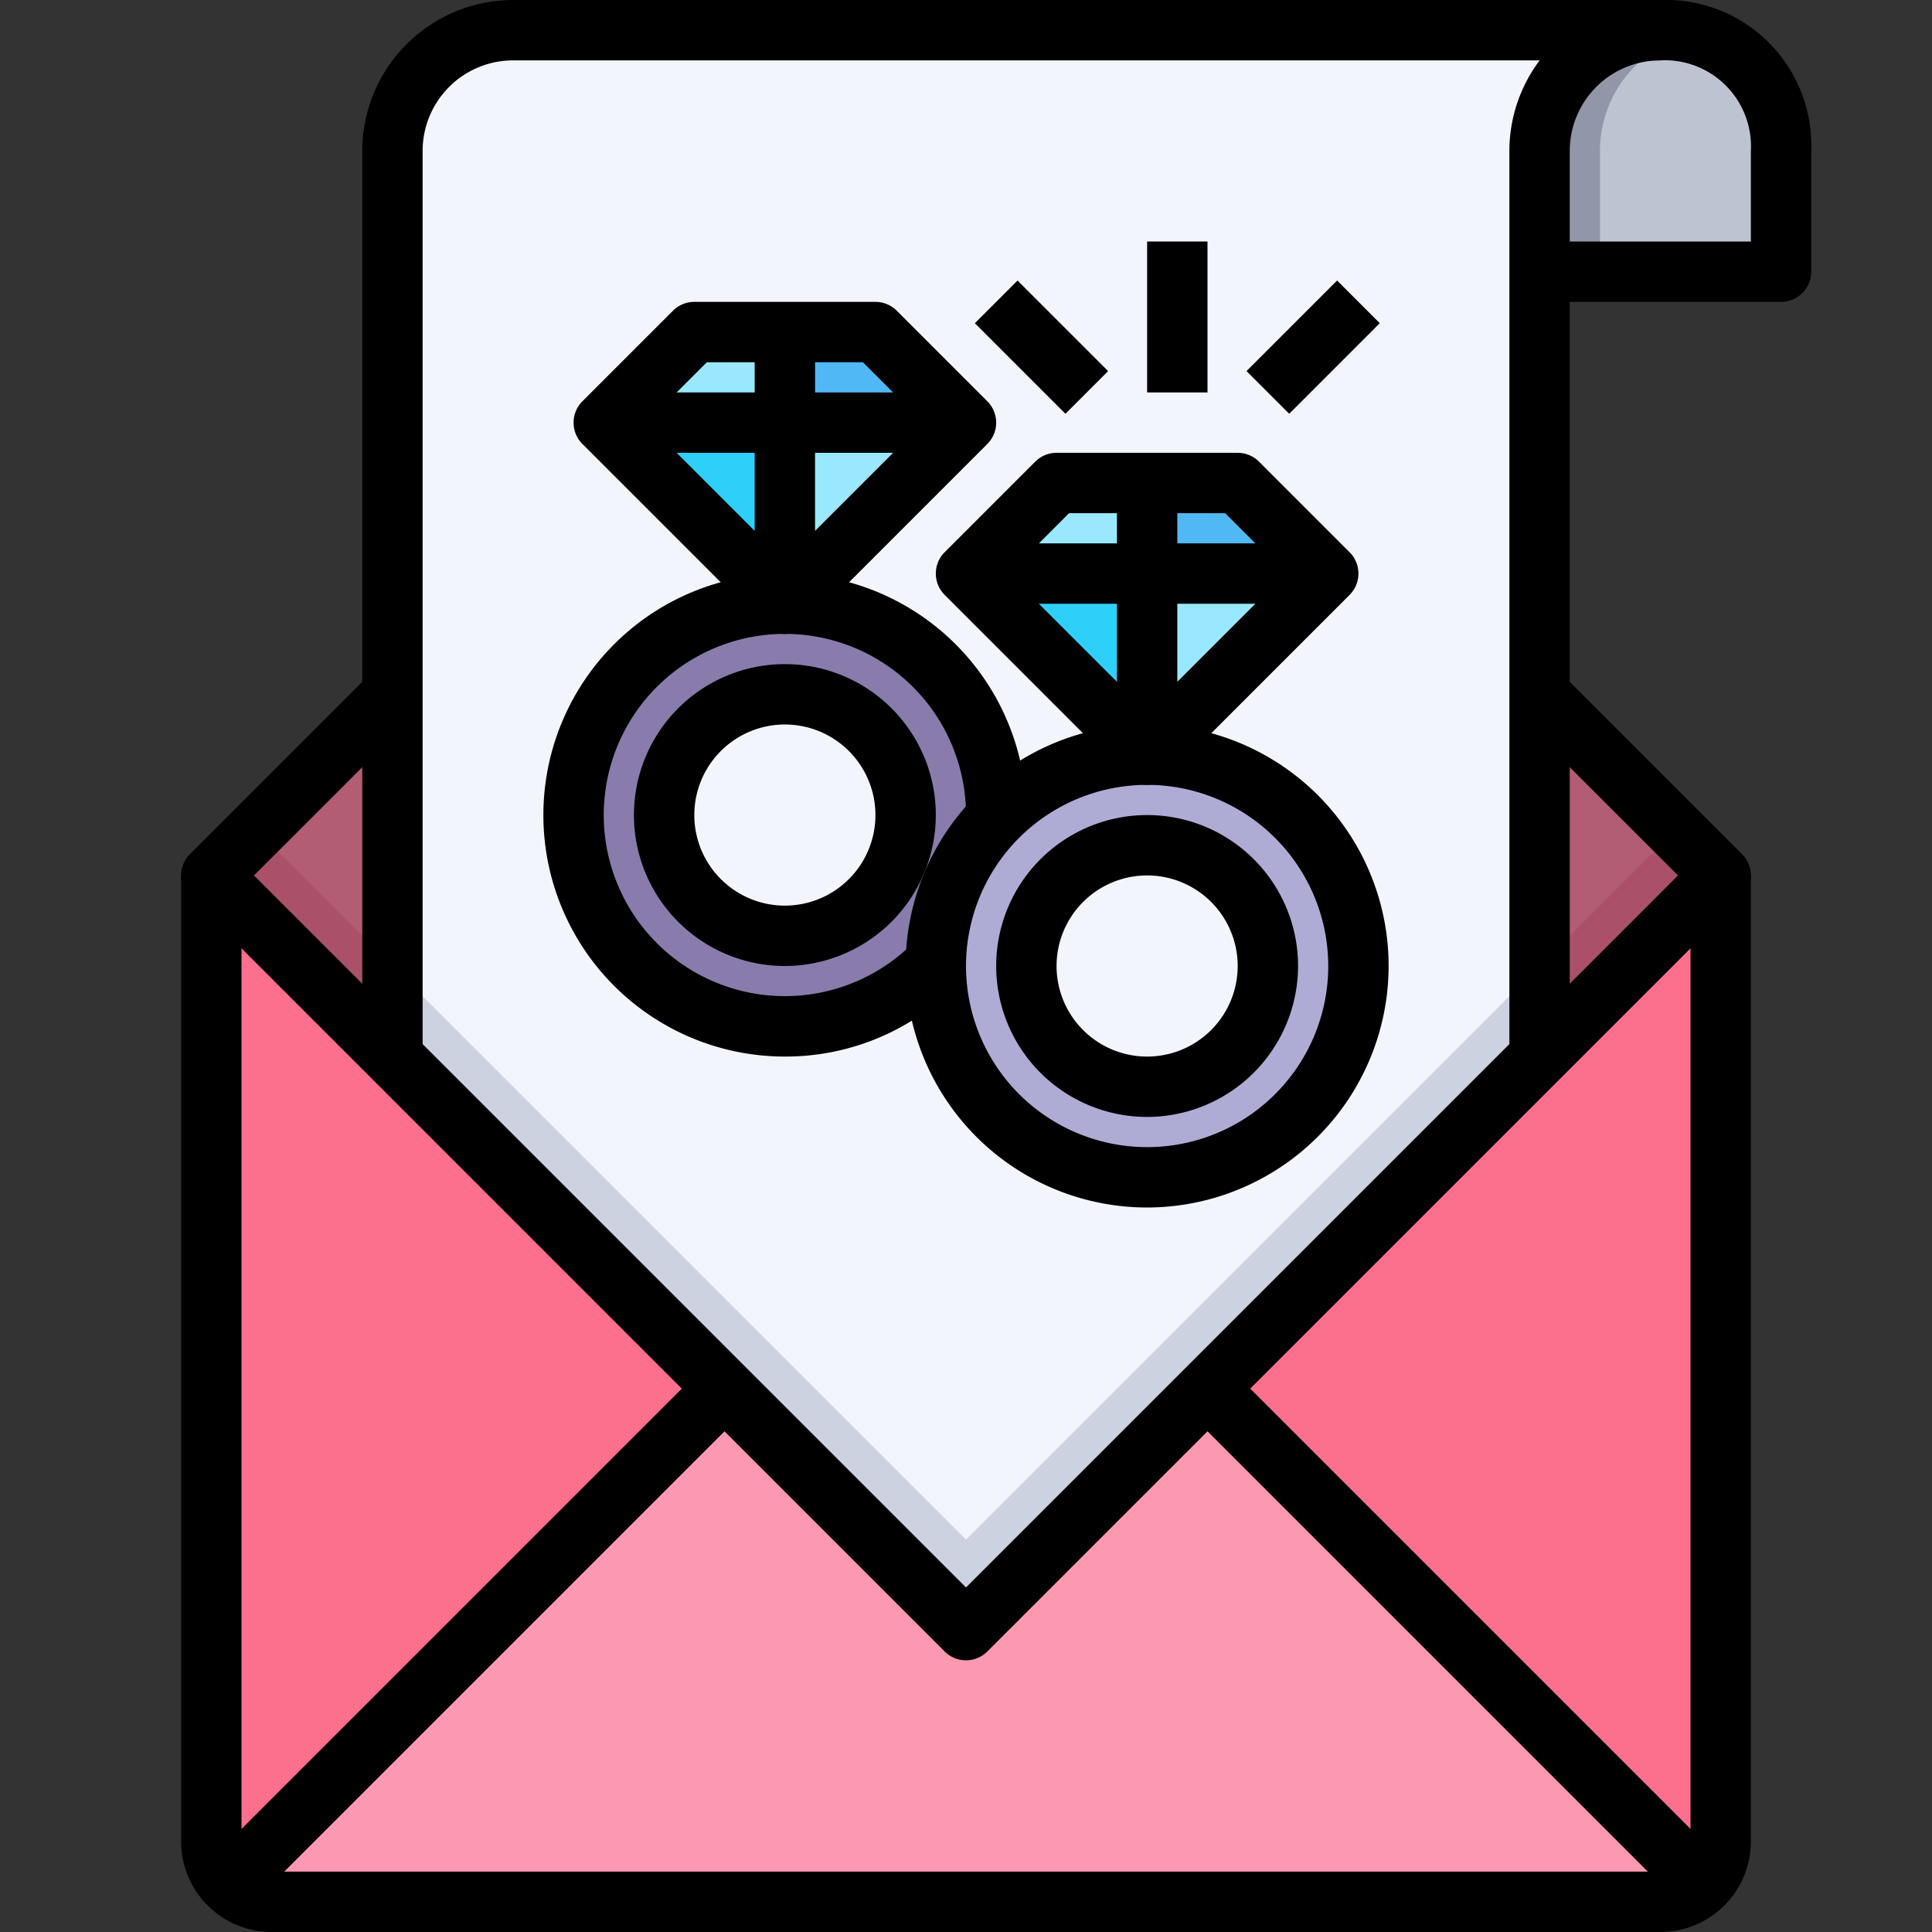 <svg xmlns="http://www.w3.org/2000/svg" viewBox="0 0 64 64"><rect x="0" y="0" width="64" height="64" fill="#333333" stroke="none"/><g id="_10-Wedding_Invitation" data-name="10-Wedding Invitation"><path d="M59,5V9H51V5a4,4,0,0,1,4-4S59,1,59,5Z" style="fill:#bec3d1"/><path d="M56,1.141A4.878,4.878,0,0,0,55,1a4,4,0,0,0-4,4V9h2V5A3.99,3.99,0,0,1,56,1.141Z" style="fill:#9196a9"/><path d="M17,1H55a4,4,0,0,0-4,4V35L40,46l-8,8-8-8L13,35V5A4,4,0,0,1,17,1Z" style="fill:#f2f6fc"/><polygon points="32 51 24 43 13 32 13 35 24 46 32 54 40 46 51 35 51 32 40 43 32 51" style="fill:#cdd2e0"/><polygon points="57 29 51 35 51 23 57 29" style="fill:#b25d74"/><polygon points="51 32 51 35 57 29 55.5 27.5 51 32" style="fill:#aa5169"/><polygon points="13 23 13 35 7 29 13 23" style="fill:#b25d74"/><polygon points="7 29 13 35 13 32 8.5 27.5 7 29" style="fill:#aa5169"/><path d="M24,46,7.59,62.41A1.955,1.955,0,0,1,7,61V29l6,6Z" style="fill:#fc708d"/><path d="M57,29V61a1.955,1.955,0,0,1-.59,1.41L40,46,51,35Z" style="fill:#fc708d"/><path d="M40,46,56.41,62.41A1.955,1.955,0,0,1,55,63H9a1.955,1.955,0,0,1-1.41-.59L24,46l8,8Z" style="fill:#fc98b0"/><path d="M30,27a4,4,0,1,0-4,4A4,4,0,0,0,30,27Zm-4-7a7,7,0,0,1,7,7,.41.41,0,0,1-.01.11,6.906,6.906,0,0,0-1.98,4.78A7,7,0,1,1,26,20Z" style="fill:#897cac"/><path d="M42,32a4,4,0,1,0-4,4A4,4,0,0,0,42,32Zm3,0a7,7,0,0,1-14,0,.41.41,0,0,1,.01-.11,6.906,6.906,0,0,1,1.98-4.78A7,7,0,0,1,45,32Z" style="fill:#aeacd5"/><polygon points="44 19 38 25 38 19 44 19" style="fill:#99e8fe"/><polygon points="32 14 26 20 26 14 32 14" style="fill:#99e8fe"/><polygon points="38 19 38 25 32 19 38 19" style="fill:#2ed0fa"/><polygon points="26 14 26 20 20 14 26 14" style="fill:#2ed0fa"/><polygon points="32 14 26 14 26 11 29 11 32 14" style="fill:#50b9f5"/><polygon points="44 19 38 19 38 16 41 16 44 19" style="fill:#50b9f5"/><polygon points="26 11 26 14 20 14 23 11 26 11" style="fill:#99e8fe"/><polygon points="38 16 38 19 32 19 35 16 38 16" style="fill:#99e8fe"/><path d="M55,64H9a3,3,0,0,1-3-3V29H8V61a1,1,0,0,0,1,1H55a1,1,0,0,0,1-1V29h2V61A3,3,0,0,1,55,64Z"/><path d="M32,55a1,1,0,0,1-.707-.293l-25-25a1,1,0,0,1,0-1.414l6-6,1.414,1.414L8.414,29,32,52.586,55.586,29l-5.293-5.293,1.414-1.414,6,6a1,1,0,0,1,0,1.414l-25,25A1,1,0,0,1,32,55Z"/><rect x="3.479" y="53.5" width="24.042" height="2" transform="translate(-33.997 26.923) rotate(-45)"/><rect x="47.5" y="42.479" width="2" height="24.042" transform="translate(-24.332 50.257) rotate(-45)"/><path d="M14,35H12V5a5.006,5.006,0,0,1,5-5H55V2H17a3,3,0,0,0-3,3Z"/><path d="M52,35H50V5a5.006,5.006,0,0,1,5-5,4.821,4.821,0,0,1,5,5V9a1,1,0,0,1-1,1H52ZM52,8h6V5a2.854,2.854,0,0,0-3.006-3A3,3,0,0,0,52,5Z"/><path d="M26,21a1,1,0,0,1-.707-.293l-6-6a1,1,0,0,1,0-1.414l3-3A1,1,0,0,1,23,10h6a1,1,0,0,1,.707.293l3,3a1,1,0,0,1,0,1.414l-6,6A1,1,0,0,1,26,21Zm-4.586-7L26,18.586,30.586,14l-2-2H23.414Z"/><rect x="20" y="13" width="12" height="2"/><rect x="25" y="11" width="2" height="9"/><path d="M26,35a8,8,0,1,1,8-8,1.4,1.4,0,0,1-.038.347l-.972-.237-.99-.1a6,6,0,1,0-1.706,4.179l1.432,1.4A7.945,7.945,0,0,1,26,35Z"/><path d="M26,32a5,5,0,1,1,5-5A5.006,5.006,0,0,1,26,32Zm0-8a3,3,0,1,0,3,3A3,3,0,0,0,26,24Z"/><path d="M38,26a1,1,0,0,1-.707-.293l-6-6a1,1,0,0,1,0-1.414l3-3A1,1,0,0,1,35,15h6a1,1,0,0,1,.707.293l3,3a1,1,0,0,1,0,1.414l-6,6A1,1,0,0,1,38,26Zm-4.586-7L38,23.586,42.586,19l-2-2H35.414Z"/><rect x="32" y="18" width="12" height="2"/><rect x="37" y="16" width="2" height="9"/><path d="M38,40a8,8,0,1,1,8-8A8.009,8.009,0,0,1,38,40Zm0-14a6,6,0,1,0,6,6A6.006,6.006,0,0,0,38,26Z"/><path d="M38,37a5,5,0,1,1,5-5A5.006,5.006,0,0,1,38,37Zm0-8a3,3,0,1,0,3,3A3,3,0,0,0,38,29Z"/><rect x="38" y="8" width="2" height="5"/><rect x="41.379" y="10.5" width="4.243" height="2" transform="translate(4.609 34.127) rotate(-45)"/><rect x="33.5" y="9.379" width="2" height="4.243" transform="translate(1.973 27.763) rotate(-45)"/></g></svg>
